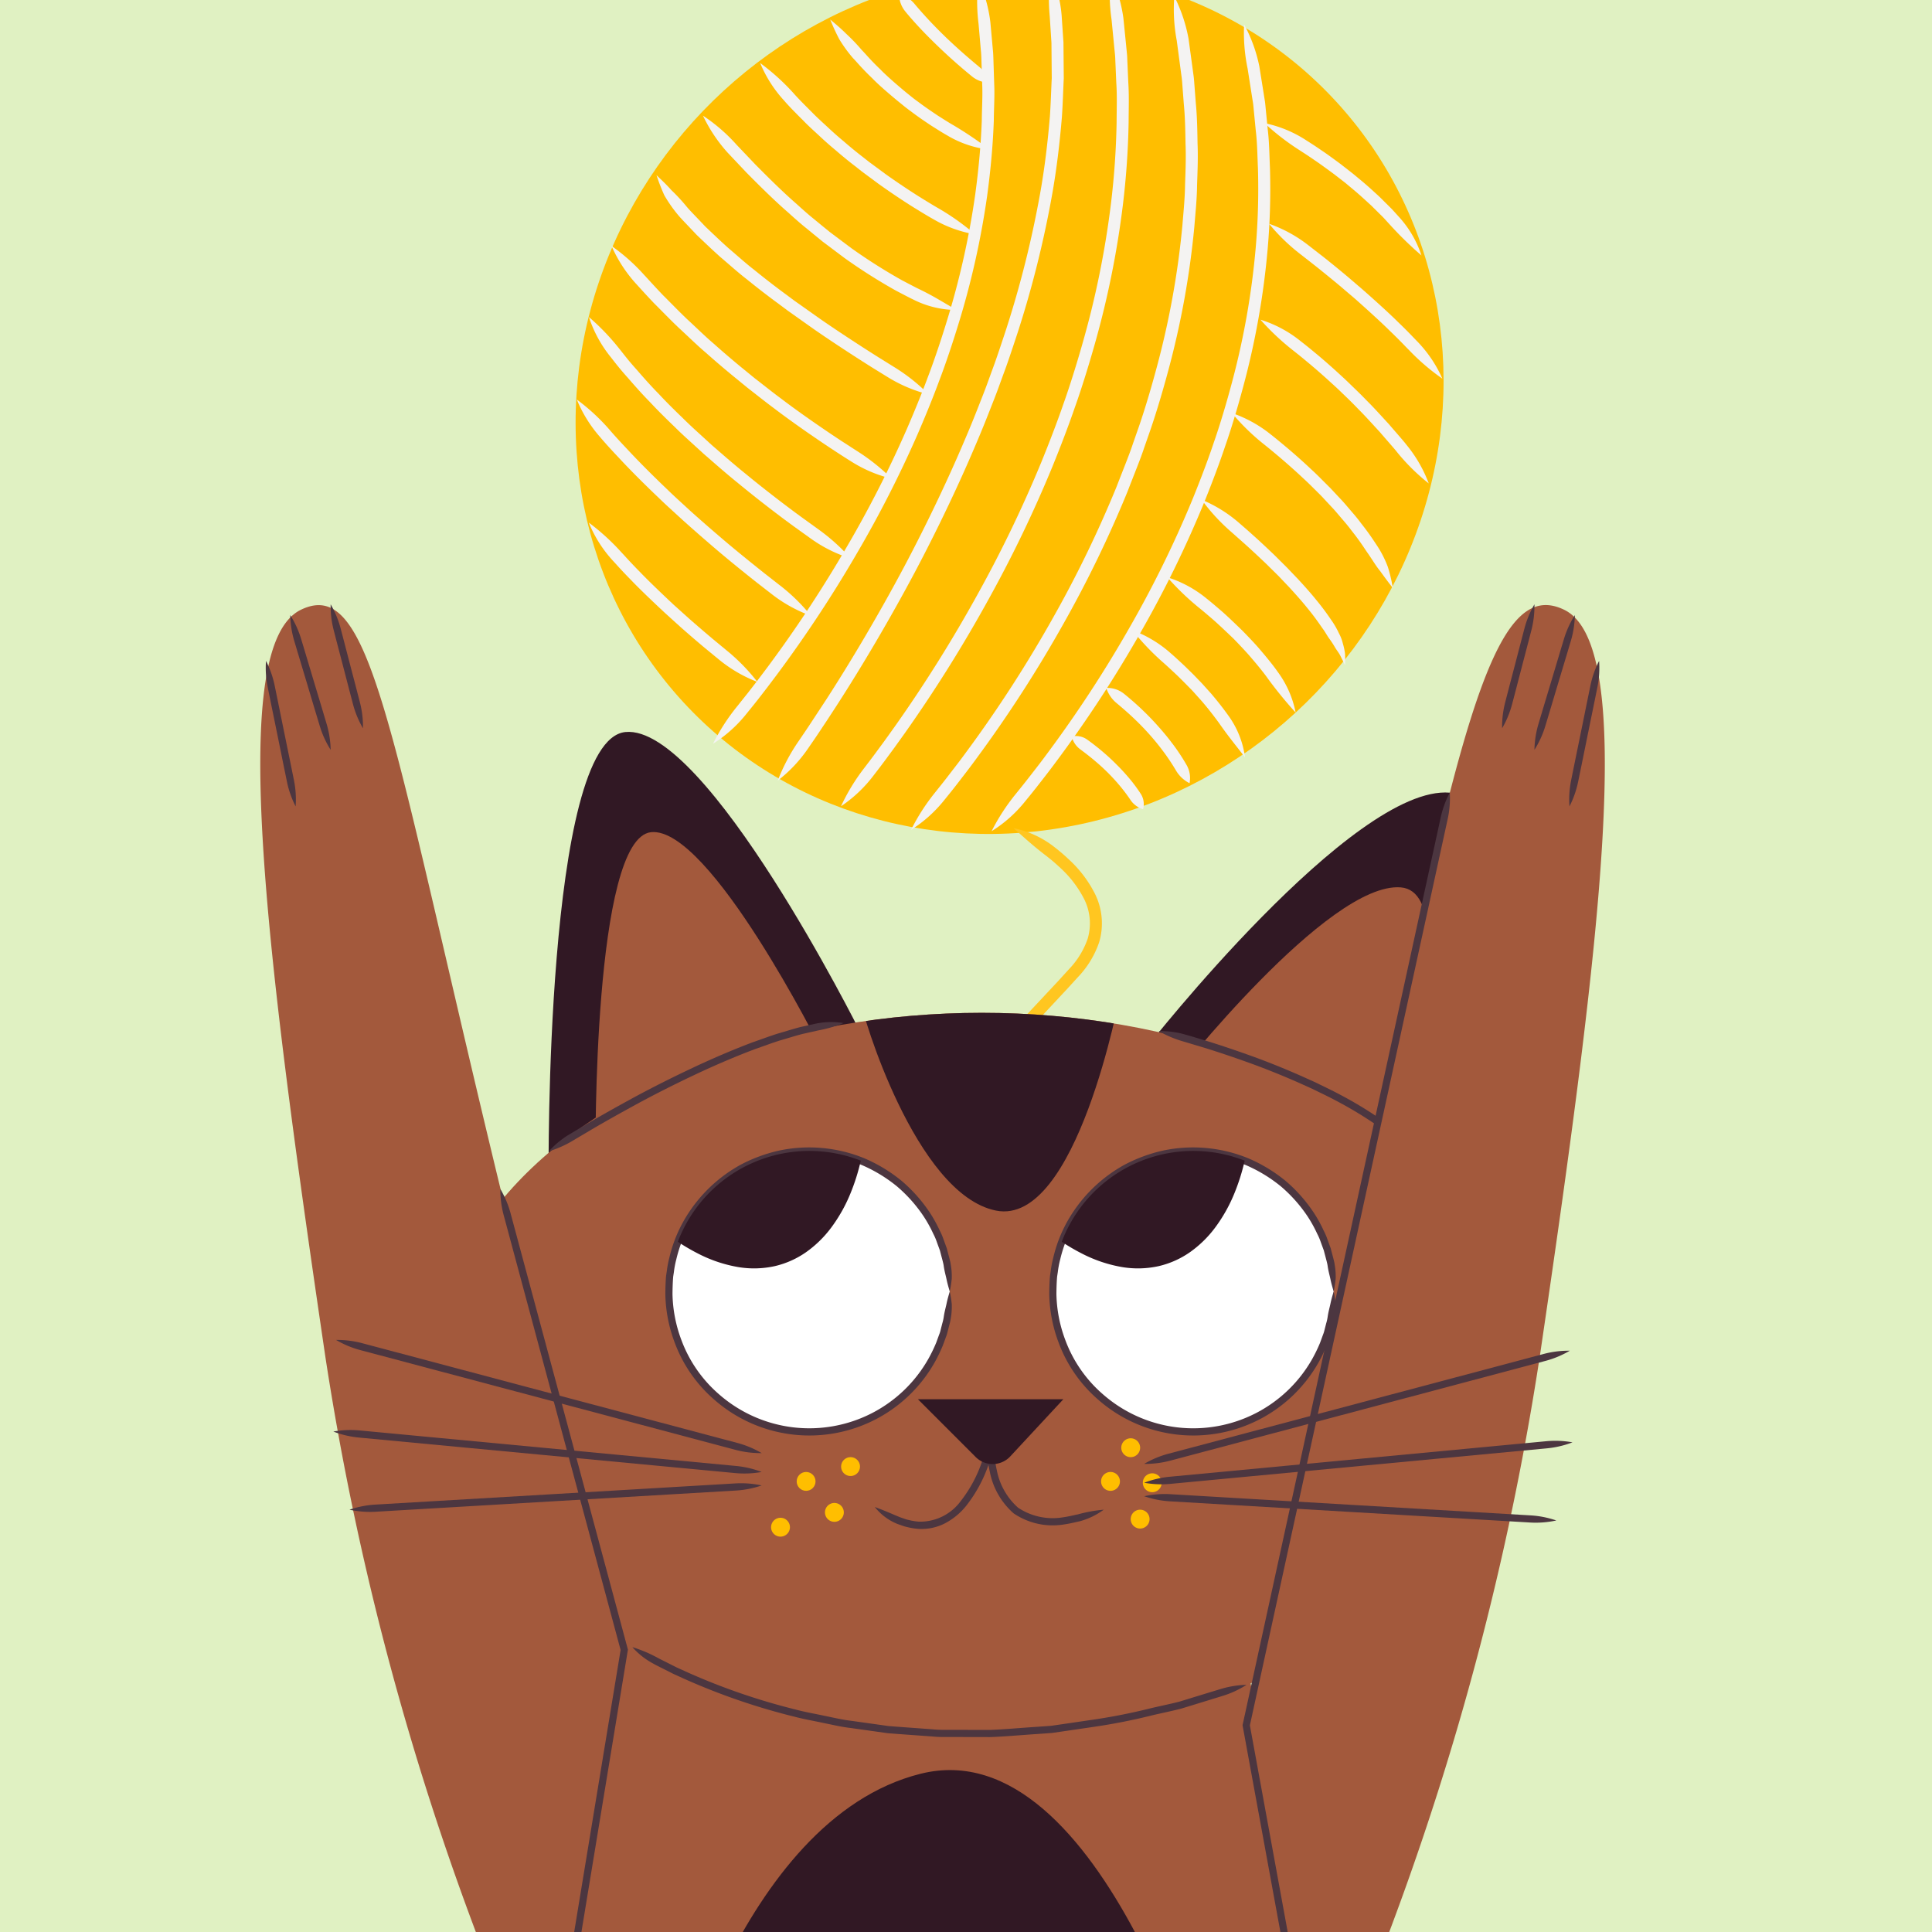 <svg xmlns="http://www.w3.org/2000/svg" xmlns:xlink="http://www.w3.org/1999/xlink" viewBox="0 0 200 200"><defs><style>.cls-1{fill:none;}.cls-2{fill:#e0f1c2;}.cls-3{clip-path:url(#clip-path);}.cls-4{fill:#fff;}.cls-5{clip-path:url(#clip-path-2);}.cls-6{fill:#ffbe00;}.cls-7{fill:#f4f3f2;}.cls-8{fill:#ffc620;}.cls-9{fill:#a3593c;}.cls-10{fill:#311824;}.cls-11{fill:#4c3640;}.cls-12{clip-path:url(#clip-path-3);}</style><clipPath id="clip-path"><rect class="cls-1" x="220" width="200" height="200"/></clipPath><clipPath id="clip-path-2"><rect class="cls-1" width="200" height="200"/></clipPath><clipPath id="clip-path-3"><ellipse class="cls-1" cx="101.632" cy="141.953" rx="56.554" ry="37.106"/></clipPath></defs><g id="Fondos"><rect class="cls-2" y="-0.119" width="200" height="200.237"/></g><g id="Gatos"><g class="cls-3"><path class="cls-4" d="M277.614,161.815a52.138,52.138,0,0,0,23.575-7.118c27.458-16.595,25.663-51.149,25.663-51.149s2.377-45.755-40.178-57.248a45.586,45.586,0,0,0-5-1.013c-8.629-1.32-37.346-5.123-81.873-5.123V166.968Z"/></g><g class="cls-5"><ellipse class="cls-6" cx="104.513" cy="41.587" rx="45.914" ry="43.731" transform="translate(-0.555 81.751) rotate(-42.619)"/><path class="cls-7" d="M73.812,76.991a13.861,13.861,0,0,0,3.442-3.075l.708-.877.49-.615.926-1.197,1.011-1.34a132.987,132.987,0,0,0,8.346-12.655A118.919,118.919,0,0,0,94.98,44.974c1.452-3.348,2.249-5.566,2.249-5.566s.86-2.195,1.934-5.686a86.071,86.071,0,0,0,3.026-13.441c.349-2.572.598-5.217.69-7.797.009-1.291.1-2.563.04-3.8l-.058-1.827c-.023-.573-.026-1.245-.081-1.704l-.253-2.811a14.86,14.86,0,0,0-1.244-4.448A19.13,19.13,0,0,0,101.3,2.475l.24,2.76c.055.45.057,1.11.079,1.673l.057,1.795c.059,1.215-.031,2.466-.04,3.735-.09,2.537-.335,5.139-.678,7.671A84.938,84.938,0,0,1,97.98,33.36c-1.059,3.446-1.907,5.616-1.907,5.616s-.789,2.191-2.226,5.501a117.858,117.858,0,0,1-6.185,12.131,132.234,132.234,0,0,1-8.269,12.536l-1.001,1.328-.916,1.185-.484.609-.695.871A21.125,21.125,0,0,0,73.812,76.991Z"/><path class="cls-7" d="M80.513,80.807a14.615,14.615,0,0,0,3.159-3.359l.638-.927.439-.651.881-1.326.965-1.481c2.621-4.055,5.521-8.96,8.079-13.772,2.555-4.813,4.754-9.533,6.252-13.07.76-1.764,1.338-3.235,1.736-4.261.407-1.022.62-1.604.62-1.604l.588-1.617c.392-1.029.891-2.529,1.493-4.355a108.415,108.415,0,0,0,3.524-14.079c.486-2.69.814-5.471,1.04-8.183.093-1.357.129-2.7.194-4.003l-.032-3.727-.191-2.818a14.01,14.01,0,0,0-1.146-4.476,20.79,20.79,0,0,0-.085,4.578l.179,2.762.031,3.658c-.064,1.281-.1,2.6-.191,3.935-.223,2.668-.545,5.407-1.024,8.061a107.346,107.346,0,0,1-3.479,13.915c-.595,1.808-1.089,3.294-1.476,4.314l-.582,1.602s-.211.577-.615,1.59c-.395,1.017-.968,2.475-1.723,4.225-1.488,3.508-3.672,8.192-6.211,12.972-2.541,4.778-5.424,9.653-8.027,13.681l-1.833,2.788-.434.647-.628.923A19.556,19.556,0,0,0,80.513,80.807Z"/><path class="cls-7" d="M87.06,83.464a14.021,14.021,0,0,0,3.356-3.167l.686-.893.472-.628.98-1.33,1.07-1.491a145.955,145.955,0,0,0,8.786-14.049,132.38,132.38,0,0,0,6.516-13.552c1.506-3.693,2.326-6.135,2.326-6.135s.887-2.418,1.981-6.257A95.31,95.31,0,0,0,116.241,21.21a82.681,82.681,0,0,0,.593-8.533c.006-1.411.057-2.801-.034-4.152l-.087-1.996c-.019-.327-.018-.652-.052-.972l-.087-.885-.282-2.806a15.699,15.699,0,0,0-1.303-4.431,17.871,17.871,0,0,0,.078,4.582l.269,2.76.086.87c.034.314.033.634.051.956l.085,1.964c.09,1.329.039,2.699.033,4.087a81.568,81.568,0,0,1-.583,8.406,94.174,94.174,0,0,1-2.966,14.563c-1.079,3.795-1.956,6.188-1.956,6.188s-.812,2.415-2.305,6.071a131.331,131.331,0,0,1-6.46,13.425,145.227,145.227,0,0,1-8.712,13.93l-1.06,1.478-.97,1.318-.467.623-.675.888A20.748,20.748,0,0,0,87.06,83.464Z"/><path class="cls-7" d="M94.316,85.902a13.838,13.838,0,0,0,3.438-3.08l.708-.877.487-.617,1.015-1.317q.549-.714,1.108-1.479a133.55,133.55,0,0,0,9.048-14.018A121.107,121.107,0,0,0,116.72,50.888c.722-1.874,1.353-3.401,1.71-4.496l.592-1.698s.874-2.443,1.915-6.326A89.139,89.139,0,0,0,123.64,23.453c.114-1.423.266-2.86.281-4.304.051-1.442.109-2.881.049-4.302-.022-1.42-.047-2.82-.181-4.177l-.153-2.006c-.022-.329-.049-.654-.099-.974l-.119-.887-.38-2.794A16.084,16.084,0,0,0,121.565-.369a17.381,17.381,0,0,0,.253,4.575l.365,2.749.117.872c.049.315.076.635.097.958l.15,1.972c.132,1.334.156,2.711.178,4.109.06,1.397.002,2.814-.048,4.233-.014,1.421-.164,2.837-.276,4.238a87.987,87.987,0,0,1-2.661,14.71c-1.026,3.834-1.889,6.25-1.889,6.25l-.586,1.678c-.353,1.081-.978,2.592-1.692,4.445a120,120,0,0,1-6.539,13.486A132.739,132.739,0,0,1,100.07,77.793q-.551.758-1.097,1.465L97.969,80.562l-.48.612-.695.871A21.179,21.179,0,0,0,94.316,85.902Z"/><path class="cls-7" d="M102.65,86.046a13.812,13.812,0,0,0,3.452-3.064l.711-.874.49-.615.985-1.267q.534-.685,1.075-1.422a128.838,128.838,0,0,0,8.794-13.481,114.935,114.935,0,0,0,6.42-13.122c1.462-3.59,2.237-5.97,2.237-5.97s.851-2.355,1.856-6.102a82.007,82.007,0,0,0,2.562-14.403,72.151,72.151,0,0,0,.234-8.309c-.061-1.37-.07-2.723-.232-4.029l-.188-1.933c-.034-.316-.055-.631-.098-.94l-.135-.854-.446-2.787a15.512,15.512,0,0,0-1.577-4.342,18.12,18.12,0,0,0,.362,4.566l.429,2.737.133.838c.043.303.063.613.096.923l.184,1.898c.159,1.282.167,2.612.228,3.958a71.013,71.013,0,0,1-.229,8.168,80.852,80.852,0,0,1-2.519,14.188c-.99,3.696-1.829,6.023-1.829,6.023s-.766,2.35-2.213,5.897a113.873,113.873,0,0,1-6.356,12.98,128.053,128.053,0,0,1-8.71,13.351q-.536.728-1.064,1.408l-.975,1.254-.483.609-.698.868A21.237,21.237,0,0,0,102.65,86.046Z"/><path class="cls-7" d="M110.946,76.242a2.348,2.348,0,0,0,.838,1.296c.254.187,1.016.753,1.674,1.322.664.562,1.22,1.123,1.22,1.123s.563.554,1.122,1.213a17.694,17.694,0,0,1,1.274,1.683,2.397,2.397,0,0,0,1.256.891,1.961,1.961,0,0,0-.225-1.571,16.178,16.178,0,0,0-1.36-1.81c-.598-.701-1.196-1.282-1.196-1.282s-.584-.596-1.281-1.19c-.69-.601-1.492-1.195-1.766-1.384A1.99,1.99,0,0,0,110.946,76.242Z"/><path class="cls-7" d="M114.522,71.215a3.38,3.38,0,0,0,1.041,1.549c.303.251,1.212,1.011,1.988,1.769.785.75,1.436,1.491,1.436,1.491s.662.731,1.31,1.596a22.25,22.25,0,0,1,1.472,2.195,3.416,3.416,0,0,0,1.372,1.263,2.721,2.721,0,0,0-.306-1.886,20.607,20.607,0,0,0-1.548-2.322c-.683-.908-1.379-1.668-1.379-1.668s-.677-.778-1.492-1.561c-.807-.792-1.754-1.584-2.078-1.838A2.741,2.741,0,0,0,114.522,71.215Z"/><path class="cls-7" d="M117.234,65.248a25.892,25.892,0,0,0,3.15,3.312c.24.208.624.554,1.404,1.29.436.409,1.423,1.419,1.423,1.419s.211.208.459.491l.775.866c.923,1.085,1.433,1.799,1.708,2.166,1.058,1.521,1.734,2.307,2.73,3.61a9.471,9.471,0,0,0-1.723-4.325c-.282-.388-.816-1.138-1.773-2.264l-.804-.894c-.259-.291-.478-.503-.478-.503l-.557-.581-.903-.884c-.802-.755-1.197-1.107-1.445-1.319A12.406,12.406,0,0,0,117.234,65.248Z"/><path class="cls-7" d="M120.841,59.758a27.322,27.322,0,0,0,3.292,3.167c.249.197.644.529,1.458,1.228.653.567,2.127,1.986,2.127,1.986s1.196,1.224,1.804,1.95c.928,1.081,1.465,1.781,1.727,2.157a43.129,43.129,0,0,0,2.876,3.52,10.503,10.503,0,0,0-1.878-4.247c-.27-.395-.826-1.125-1.786-2.245-.627-.754-1.868-2.007-1.868-2.007s-1.505-1.471-2.181-2.047c-.836-.717-1.243-1.056-1.5-1.255A12.114,12.114,0,0,0,120.841,59.758Z"/><path class="cls-7" d="M124.385,51.724a20.211,20.211,0,0,0,3.109,3.371l1.435,1.275c.528.47,1.395,1.282,2.129,1.979l1.313,1.297,1.093,1.152c.603.653,1.322,1.462,1.802,2.06.912,1.099,1.382,1.834,1.651,2.204.275.373.459.732.683,1.041a9.204,9.204,0,0,1,.586.891c.169.29.395.561.555.865l.506,1.006c.007-.397.007-.781-.007-1.163a6.27,6.27,0,0,0-.226-1.077,4.419,4.419,0,0,0-.413-1.08,9.042,9.042,0,0,0-.653-1.165c-.277-.392-.778-1.174-1.719-2.31-.497-.621-1.237-1.45-1.856-2.117l-1.121-1.173-1.331-1.325c-.743-.71-1.623-1.536-2.16-2.009-.81-.736-1.216-1.07-1.458-1.286A14.277,14.277,0,0,0,124.385,51.724Z"/><path class="cls-7" d="M127.526,42.757a22.788,22.788,0,0,0,3.274,3.201c.249.199.656.521,1.479,1.216.648.545,1.725,1.482,2.607,2.317.45.408.842.799,1.126,1.083l.464.459.389.393.922.992c.373.384.748.842,1.121,1.277.377.433.732.861,1.005,1.233.89,1.117,1.35,1.867,1.613,2.244.539.76.887,1.391,1.339,1.934.411.563.794,1.104,1.314,1.749a15.127,15.127,0,0,0-.511-2.17,10.941,10.941,0,0,0-1.106-2.186c-.269-.395-.75-1.18-1.668-2.335-.282-.387-.648-.828-1.036-1.273-.384-.448-.772-.918-1.154-1.311l-.948-1.014-.399-.4-.472-.471c-.29-.291-.689-.692-1.147-1.109-.898-.854-1.994-1.809-2.656-2.361-.839-.706-1.254-1.032-1.509-1.232A13.242,13.242,0,0,0,127.526,42.757Z"/><path class="cls-7" d="M130.482,33.093a25.691,25.691,0,0,0,3.325,3.139c.247.201.661.512,1.486,1.204.626.516,1.663,1.409,2.519,2.201.434.389.822.753,1.097,1.024l.452.434s.583.556,1.295,1.299c.731.725,1.56,1.663,2.17,2.315.936,1.092,1.534,1.752,1.817,2.121a20.91,20.91,0,0,0,3.261,3.216,13.95,13.95,0,0,0-2.308-4.001c-.285-.379-.891-1.053-1.843-2.164-.62-.664-1.465-1.618-2.21-2.354-.727-.754-1.322-1.317-1.322-1.317l-.458-.444c-.279-.277-.673-.648-1.113-1.045-.868-.807-1.923-1.717-2.564-2.241-.842-.704-1.265-1.02-1.519-1.222A12.45,12.45,0,0,0,130.482,33.093Z"/><path class="cls-7" d="M131.369,23.162a20.024,20.024,0,0,0,3.298,3.189l1.513,1.184c.62.493,1.656,1.333,2.527,2.06l1.577,1.345s2.353,2.076,3.583,3.302c1.043.994,1.642,1.652,1.974,1.977A22.732,22.732,0,0,0,149.316,39.2a13.265,13.265,0,0,0-2.58-3.835c-.334-.334-.944-1.007-2.001-2.016-1.248-1.248-3.637-3.34-3.637-3.34l-1.591-1.365c-.88-.738-1.925-1.588-2.554-2.082l-1.533-1.191A14.37,14.37,0,0,0,131.369,23.162Z"/><path class="cls-7" d="M130.898,12.745a25.549,25.549,0,0,0,3.618,2.796c.264.177.708.444,1.591,1.057.485.323,1.276.901,1.948,1.397l1.205.931,1.006.842c.563.473,1.216,1.084,1.688,1.513l1.242,1.23.69.753a36.426,36.426,0,0,0,3.26,3.177,10.962,10.962,0,0,0-2.343-4.005l-.712-.785-1.281-1.273c-.484-.444-1.159-1.071-1.739-1.556l-1.037-.86-1.231-.96c-.685-.51-1.495-1.103-1.993-1.43-.904-.625-1.359-.896-1.631-1.075A12.485,12.485,0,0,0,130.898,12.745Z"/><path class="cls-7" d="M78.406,70.593a19.917,19.917,0,0,0-3.208-3.28l-1.481-1.225c-.602-.508-1.611-1.369-2.457-2.117l-1.533-1.378s-2.283-2.129-3.475-3.378c-1.014-1.023-1.597-1.694-1.918-2.031a23.329,23.329,0,0,0-3.381-3.083,13.072,13.072,0,0,0,2.465,3.911c.322.346.917,1.032,1.945,2.072,1.21,1.273,3.528,3.418,3.528,3.418l1.546,1.398c.854.758,1.872,1.63,2.483,2.14l1.5,1.232A14.428,14.428,0,0,0,78.406,70.593Z"/><path class="cls-7" d="M83.957,63.75A19.292,19.292,0,0,0,80.67,60.546l-1.516-1.184c-1.162-.925-3.117-2.489-4.729-3.882-1.62-1.384-2.927-2.561-2.927-2.561l-.715-.657c-.443-.409-1.067-.969-1.738-1.626-1.362-1.294-2.979-2.91-4.083-4.106-.993-1.045-1.582-1.713-1.883-2.067a21.149,21.149,0,0,0-3.37-3.105A13.852,13.852,0,0,0,62.15,45.277c.303.364.9,1.044,1.905,2.104,1.119,1.215,2.756,2.848,4.134,4.154.68.663,1.31,1.227,1.758,1.639l.723.662s1.317,1.19,2.948,2.588c1.624,1.407,3.593,2.984,4.767,3.913l1.533,1.188A14.766,14.766,0,0,0,83.957,63.75Z"/><path class="cls-7" d="M88.058,57.806a20.062,20.062,0,0,0-3.415-3.065l-1.558-1.126c-1.452-1.049-3.853-2.879-5.834-4.513-.999-.807-1.889-1.57-2.53-2.13l-1.044-.904-.863-.79c-.533-.493-1.292-1.16-2.093-1.96-.816-.785-1.712-1.663-2.538-2.554-.854-.867-1.63-1.752-2.271-2.493-.966-1.067-1.484-1.788-1.781-2.145a23.683,23.683,0,0,0-3.165-3.304A12.971,12.971,0,0,0,63.162,36.89c.299.367.83,1.109,1.811,2.195.652.756,1.443,1.657,2.31,2.537.841.906,1.75,1.795,2.577,2.589.813.81,1.581,1.484,2.122,1.983l.875.798,1.054.915c.647.567,1.545,1.339,2.553,2.155,2,1.653,4.421,3.501,5.889,4.556L83.93,55.75A14.352,14.352,0,0,0,88.058,57.806Z"/><path class="cls-7" d="M92.311,49.552a20.974,20.974,0,0,0-3.586-2.858L87.112,45.652c-1.549-1.018-4.133-2.775-6.25-4.386-1.068-.793-2.012-1.555-2.712-2.091l-1.107-.905S75.61,37.118,73.86,35.555c-.895-.76-1.817-1.677-2.747-2.529-.912-.87-1.757-1.753-2.481-2.468-.995-1.041-1.583-1.711-1.905-2.048A19.985,19.985,0,0,0,63.307,25.46a14.389,14.389,0,0,0,2.504,3.878c.322.345.918,1.028,1.927,2.084.732.726,1.59,1.621,2.515,2.503.942.862,1.878,1.791,2.784,2.558C74.81,38.063,76.26,39.225,76.26,39.225l1.118.917c.706.543,1.661,1.315,2.739,2.117,2.138,1.63,4.747,3.407,6.315,4.433.916.596,1.359.88,1.635,1.047A13.928,13.928,0,0,0,92.311,49.552Z"/><path class="cls-7" d="M96.132,40.828a18.911,18.911,0,0,0-3.6-2.85l-1.634-1.016c-1.477-.932-3.949-2.527-6.005-3.954L82.261,31.147l-1.079-.802s-1.398-1.018-3.107-2.41c-.876-.672-1.774-1.496-2.68-2.258-.879-.789-1.704-1.582-2.394-2.237-.976-1.042-1.606-1.668-1.897-2.022a19.064,19.064,0,0,0-1.598-1.73c-.457-.516-.94-.98-1.543-1.549a20.39,20.39,0,0,0,.809,2.08,14.489,14.489,0,0,0,1.4,2.009c.301.373.944,1.018,1.952,2.093.705.672,1.55,1.484,2.447,2.287.921.774,1.839,1.613,2.725,2.292,1.735,1.41,3.148,2.436,3.148,2.436l1.09.813,2.653,1.881c2.073,1.442,4.561,3.05,6.051,3.985l1.65,1.018A14.99,14.99,0,0,0,96.132,40.828Z"/><path class="cls-7" d="M99.026,32.089c-1.417-.803-2.29-1.397-3.973-2.206-.285-.135-.74-.378-1.688-.874a57.596,57.596,0,0,1-5.223-3.31l-2.226-1.668-.901-.734-.76-.627c-.48-.38-1.119-.943-1.825-1.586-1.442-1.252-3.09-2.899-4.257-4.078l-1.93-2.029a17.697,17.697,0,0,0-3.47-3.001,15.841,15.841,0,0,0,2.561,3.837l1.948,2.061c1.182,1.197,2.854,2.864,4.321,4.135.719.652,1.369,1.223,1.858,1.609l.775.637.916.749L87.42,26.707a57.187,57.187,0,0,0,5.35,3.391c.979.51,1.448.758,1.745.896A9.989,9.989,0,0,0,99.026,32.089Z"/><path class="cls-7" d="M100.934,24.257A24.851,24.851,0,0,0,97.21,21.601c-.277-.157-.724-.419-1.641-.985-.972-.593-2.574-1.648-3.902-2.598l-1.692-1.249-.69-.543s-.9-.682-1.985-1.63c-.556-.459-1.152-.989-1.715-1.521-.571-.523-1.125-1.029-1.557-1.481-1.022-1.009-1.632-1.654-1.935-2.005a22.913,22.913,0,0,0-3.4-3.062,13.207,13.207,0,0,0,2.489,3.896c.306.363.928,1.024,1.971,2.056.441.462,1.006.979,1.589,1.513.575.543,1.184,1.083,1.751,1.55,1.108.965,2.026,1.657,2.026,1.657l.702.554,1.72,1.275c1.35.97,2.981,2.046,3.972,2.646.934.575,1.391.84,1.675.997A12.649,12.649,0,0,0,100.934,24.257Z"/><path class="cls-7" d="M102.44,15.493a38.192,38.192,0,0,0-3.774-2.548c-.276-.154-.713-.425-1.616-.999-.487-.329-1.311-.88-1.983-1.392-.344-.245-.647-.482-.863-.661l-.354-.284s-1.806-1.48-2.704-2.414c-1.037-.982-1.591-1.676-1.921-1.999A19.511,19.511,0,0,0,87.587,3.486c-.495-.496-1.009-.936-1.641-1.461a21.341,21.341,0,0,0,.927,2.019,14.371,14.371,0,0,0,1.429,1.972c.337.336.908,1.054,1.977,2.069.924.967,2.796,2.485,2.796,2.485l.364.294c.222.185.534.431.888.685.691.53,1.54,1.101,2.046,1.437.933.592,1.386.869,1.673,1.026A10.815,10.815,0,0,0,102.44,15.493Z"/><path class="cls-7" d="M102.434,8.554a3.153,3.153,0,0,0-1.002-1.576c-.303-.254-1.217-1.014-2.028-1.741-.814-.724-1.526-1.412-1.526-1.412s-.713-.687-1.462-1.473S94.894.674,94.647.37A3.225,3.225,0,0,0,93.074-.628a2.79,2.79,0,0,0,.622,1.787c.249.323,1.05,1.245,1.822,2.051S97.022,4.714,97.022,4.714s.725.707,1.554,1.448c.826.744,1.759,1.52,2.075,1.772A2.843,2.843,0,0,0,102.434,8.554Z"/><path class="cls-8" d="M104.925,85.731c1.22,1.083,1.997,1.809,3.463,2.929.242.196.652.502,1.415,1.22a11.299,11.299,0,0,1,2.365,3.072,5.609,5.609,0,0,1,.429,4.222,8.588,8.588,0,0,1-1.938,3.157l-1.121,1.232-3.351,3.579a28.477,28.477,0,0,0-2.82,3.471,7.279,7.279,0,0,0-1.372,4.183,6.774,6.774,0,0,0,.843,2.953,8.475,8.475,0,0,0,3.378,3.26c-.796-1.431-1.433-2.293-2.289-3.842a5.684,5.684,0,0,1-.689-2.405,6.054,6.054,0,0,1,1.172-3.471,27.487,27.487,0,0,1,2.693-3.311l3.342-3.578,1.135-1.244a9.783,9.783,0,0,0,2.206-3.624,6.866,6.866,0,0,0-.501-5.133,12.44,12.44,0,0,0-2.624-3.42,18.898,18.898,0,0,0-1.514-1.296A10.081,10.081,0,0,0,104.925,85.731Z"/><polygon class="cls-9" points="65.74 168.278 56.816 218.208 137.407 218.208 129.041 171.904 65.74 168.278"/><path class="cls-10" d="M69.086,219.602s7.25-31.241,26.213-35.983,30.117,36.262,30.117,36.262Z"/><path class="cls-10" d="M56.792,121.809s-.418-45.193,7.948-46.03,24.263,30.965,24.263,30.965Z"/><path class="cls-9" d="M61.649,119.487s-.303-32.735,5.757-33.341,17.575,22.429,17.575,22.429Z"/><path class="cls-10" d="M118.705,108.418S140.04,81.219,150.08,82.056s-2.928,41.427-2.928,41.427Z"/><path class="cls-9" d="M121.493,111.629s15.997-20.395,23.525-19.767-2.196,31.062-2.196,31.062Z"/><ellipse class="cls-9" cx="101.632" cy="141.953" rx="56.554" ry="37.106"/><ellipse class="cls-4" cx="83.776" cy="133.693" rx="14.544" ry="14.549"/><path class="cls-11" d="M98.321,133.693c-.142.475-.254.863-.336,1.272-.087.409-.213.83-.291,1.379a4.788,4.788,0,0,1-.144.638l-.114.443-.082.321a2.983,2.983,0,0,1-.135.416l-.307.84A15.746,15.746,0,0,1,96.1,140.675a14.133,14.133,0,0,1-5.798,5.593,14.175,14.175,0,0,1-15.819-1.889,13.726,13.726,0,0,1-3.954-5.683,14.232,14.232,0,0,1-.912-4.732c.008-1.157.072-1.808.072-1.808l.071-.466a9.89,9.89,0,0,1,.249-1.315,13.691,13.691,0,0,1,1.904-4.427,14.447,14.447,0,0,1,5.084-4.707,15.278,15.278,0,0,1,3.766-1.397,14.31,14.31,0,0,1,8.412.744,15.261,15.261,0,0,1,3.685,2.23,15.036,15.036,0,0,1,2.777,3.132,13.574,13.574,0,0,1,.975,1.767,6.022,6.022,0,0,1,.384.904l.306.835c.177.711.355,1.287.391,1.586.077.549.204.97.291,1.379.083.409.194.797.336,1.272a12.515,12.515,0,0,0,.205-1.32,6.997,6.997,0,0,0-.104-1.468c-.035-.315-.219-.923-.407-1.671l-.321-.88a6.526,6.526,0,0,0-.404-.952,14.303,14.303,0,0,0-1.026-1.86,15.775,15.775,0,0,0-2.923-3.296,16.007,16.007,0,0,0-3.879-2.347,15.052,15.052,0,0,0-8.855-.782,16.008,16.008,0,0,0-3.965,1.472,15.189,15.189,0,0,0-5.349,4.954,14.433,14.433,0,0,0-2.003,4.66,10.579,10.579,0,0,0-.262,1.384l-.074.49s-.069.685-.077,1.902a14.973,14.973,0,0,0,.959,4.98,14.467,14.467,0,0,0,4.16,5.981,14.919,14.919,0,0,0,16.653,1.99,14.876,14.876,0,0,0,6.103-5.887,16.457,16.457,0,0,0,.853-1.763l.324-.885a3.279,3.279,0,0,0,.141-.438l.087-.337.119-.466a4.97,4.97,0,0,0,.148-.673,7.001,7.001,0,0,0,.104-1.468A12.515,12.515,0,0,0,98.321,133.693Z"/><path class="cls-10" d="M72.223,129.749a14.321,14.321,0,0,0,4.22,1.422,9.944,9.944,0,0,0,3.778-.105,9.336,9.336,0,0,0,3.204-1.427,11.565,11.565,0,0,0,2.642-2.583,16.066,16.066,0,0,0,1.96-3.485,21.233,21.233,0,0,0,1.081-3.419,14.558,14.558,0,0,0-18.937,8.395A20.855,20.855,0,0,0,72.223,129.749Z"/><ellipse class="cls-4" cx="123.518" cy="133.693" rx="14.544" ry="14.549"/><path class="cls-11" d="M138.062,133.693c-.142.475-.254.863-.336,1.272-.087.409-.213.83-.291,1.379a4.775,4.775,0,0,1-.144.638l-.114.443-.082.321a2.996,2.996,0,0,1-.134.416l-.307.84a15.728,15.728,0,0,1-.811,1.674,14.133,14.133,0,0,1-5.798,5.593,14.175,14.175,0,0,1-15.819-1.889,13.727,13.727,0,0,1-3.954-5.683,14.232,14.232,0,0,1-.912-4.732c.008-1.157.072-1.808.072-1.808l.071-.466a9.907,9.907,0,0,1,.249-1.315,13.695,13.695,0,0,1,1.904-4.427,14.448,14.448,0,0,1,5.084-4.707,15.277,15.277,0,0,1,3.766-1.397,14.31,14.31,0,0,1,8.412.744,15.263,15.263,0,0,1,3.685,2.23A15.039,15.039,0,0,1,135.38,125.95a13.574,13.574,0,0,1,.975,1.767,6.032,6.032,0,0,1,.384.904l.306.835c.177.711.355,1.287.391,1.586.077.549.204.97.291,1.379.083.409.194.797.336,1.272a12.514,12.514,0,0,0,.205-1.32,7.003,7.003,0,0,0-.104-1.468c-.035-.315-.219-.923-.407-1.671l-.321-.88a6.527,6.527,0,0,0-.404-.952,14.291,14.291,0,0,0-1.026-1.86,15.777,15.777,0,0,0-2.923-3.296,16.008,16.008,0,0,0-3.879-2.347,15.052,15.052,0,0,0-8.855-.782,16.007,16.007,0,0,0-3.965,1.472,15.188,15.188,0,0,0-5.349,4.954,14.433,14.433,0,0,0-2.003,4.66,10.575,10.575,0,0,0-.262,1.384l-.074.49s-.069.685-.077,1.902a14.97,14.97,0,0,0,.959,4.98,14.468,14.468,0,0,0,4.16,5.981,14.919,14.919,0,0,0,16.653,1.99,14.876,14.876,0,0,0,6.103-5.887,16.457,16.457,0,0,0,.853-1.763l.324-.885a3.264,3.264,0,0,0,.141-.438l.087-.337.119-.466a4.954,4.954,0,0,0,.148-.673,7.002,7.002,0,0,0,.104-1.468A12.514,12.514,0,0,0,138.062,133.693Z"/><path class="cls-10" d="M111.964,129.749a14.321,14.321,0,0,0,4.22,1.422,9.943,9.943,0,0,0,3.778-.105,9.337,9.337,0,0,0,3.204-1.427,11.566,11.566,0,0,0,2.642-2.583,16.061,16.061,0,0,0,1.96-3.485,21.243,21.243,0,0,0,1.081-3.419,14.558,14.558,0,0,0-18.937,8.395A20.831,20.831,0,0,0,111.964,129.749Z"/><g class="cls-12"><path class="cls-10" d="M89.164,103.842c0,.837,5.577,19.805,13.943,21.478s12.828-22.315,12.828-22.315Z"/></g><path class="cls-11" d="M56.816,119.184a11.029,11.029,0,0,0,2.517-1.124l1.932-1.146c1.362-.801,2.99-1.712,4.555-2.565,3.132-1.708,6.072-3.073,6.072-3.073s2.921-1.413,6.249-2.666c.839-.29,1.69-.611,2.53-.88.84-.241,1.676-.51,2.408-.696l1.617-.363a13.748,13.748,0,0,0,2.633-.762,7.926,7.926,0,0,0-2.776.035c-.305.067-.914.202-1.658.367-.748.19-1.596.462-2.452.708-.853.273-1.714.598-2.564.892-3.366,1.27-6.303,2.694-6.303,2.694s-2.962,1.372-6.111,3.087c-1.574.857-3.209,1.772-4.578,2.578l-1.939,1.156A9.201,9.201,0,0,0,56.816,119.184Z"/><path class="cls-11" d="M119.96,106.745a11.567,11.567,0,0,0,2.539,1.068l2.058.615c1.377.423,2.989.962,4.518,1.51,3.066,1.086,5.75,2.316,5.75,2.316l1.057.476c.641.326,1.553.74,2.538,1.272a40.594,40.594,0,0,1,5.794,3.714l1.242,1.104c.437.354.732.672,1.054.941s.651.506,1.06.791a12.48,12.48,0,0,0-.656-1.155,4.67,4.67,0,0,0-.949-1.116l-1.282-1.146a41.06,41.06,0,0,0-5.912-3.79c-1-.539-1.922-.957-2.572-1.287l-1.069-.481s-2.712-1.246-5.8-2.341c-1.541-.553-3.164-1.096-4.551-1.522l-1.425-.43-.649-.184A8.863,8.863,0,0,0,119.96,106.745Z"/><path class="cls-11" d="M90.558,156.004a5.689,5.689,0,0,0,2.224,1.704c.146.065.379.139.661.241a3.432,3.432,0,0,0,.475.133,6.619,6.619,0,0,0,1.189.189,5.279,5.279,0,0,0,2.705-.571,6.953,6.953,0,0,0,2.228-1.843,14.495,14.495,0,0,0,2.344-4.384c.216-.621.364-1.141.457-1.508l.06-.248.006-.028.003-.014.002-.007,0-.002c-1.464-.19-.406-.052-.733-.094l0,.004-.001.052-.002.09.001.156.007.313v0a12.091,12.091,0,0,0,.29,2.211,7.653,7.653,0,0,0,2.458,4.265,7.184,7.184,0,0,0,5.175,1.153c.746-.104,1.34-.272,1.645-.327a7.564,7.564,0,0,0,2.509-1.207,15.012,15.012,0,0,0-2.687.488c-.289.048-.857.208-1.556.305a6.456,6.456,0,0,1-4.628-1.001,6.935,6.935,0,0,1-2.193-3.842,11.382,11.382,0,0,1-.274-2.073v0l-.007-.29-.001-.144.002-.074.001-.043,0-.003c-.327-.043.732.093-.733-.096l0,.001-.001.005-.002.011-.005.023-.056.23c-.088.348-.231.849-.439,1.445a13.793,13.793,0,0,1-2.217,4.154,5.214,5.214,0,0,1-4.319,2.144,5.886,5.886,0,0,1-1.05-.167,2.953,2.953,0,0,1-.428-.118c-.257-.093-.468-.157-.603-.216C92.059,156.602,91.484,156.339,90.558,156.004Z"/><circle class="cls-6" cx="83.448" cy="153.354" r="0.976"/><path class="cls-6" d="M81.774,158.096a.976.976,0,1,1-.976-.976A.976.976,0,0,1,81.774,158.096Z"/><path class="cls-6" d="M89.025,151.82a.976.976,0,1,1-.976-.976A.976.976,0,0,1,89.025,151.82Z"/><path class="cls-6" d="M87.352,156.562a.976.976,0,1,1-.976-.976A.976.976,0,0,1,87.352,156.562Z"/><path class="cls-6" d="M115.935,153.354a.976.976,0,1,1-.976-.976A.976.976,0,0,1,115.935,153.354Z"/><path class="cls-6" d="M119.002,157.259a.976.976,0,1,1-.976-.976A.976.976,0,0,1,119.002,157.259Z"/><path class="cls-6" d="M118.026,149.868a.976.976,0,1,1-.976-.976A.976.976,0,0,1,118.026,149.868Z"/><path class="cls-6" d="M120.257,153.494a.976.976,0,1,1-.976-.976A.976.976,0,0,1,120.257,153.494Z"/><path class="cls-11" d="M65.461,170.509a7.75,7.75,0,0,0,2.18,1.714c.134.08.341.187.6.316l.422.213,1.066.538,1.212.549a67.676,67.676,0,0,0,11.345,3.884c.99.261,1.99.426,2.954.638.968.193,1.905.419,2.825.521l2.622.368,1.202.169,1.124.087,3.445.249a10.964,10.964,0,0,0,1.289.057l4.744.01c1.44-.044,3.131-.205,4.976-.324l1.409-.1,1.444-.208,2.988-.438a61.447,61.447,0,0,0,6.048-1.202c.99-.23,1.973-.429,2.916-.672l2.655-.814,1.61-.496a9.942,9.942,0,0,0,2.504-1.155,10.134,10.134,0,0,0-2.727.448l-1.599.487-2.635.808c-.935.241-1.91.438-2.892.666a60.867,60.867,0,0,1-5.997,1.193l-2.962.435-1.432.207-1.397.099c-1.827.117-3.504.278-4.93.323l-4.699-.009a10.782,10.782,0,0,1-1.276-.057l-3.411-.248-1.113-.086-1.19-.168-2.595-.365c-.911-.101-1.839-.326-2.796-.517-.954-.21-1.944-.373-2.923-.632a67.034,67.034,0,0,1-11.216-3.84l-1.196-.541-1.05-.53-.416-.209c-.255-.126-.46-.231-.592-.308A14.303,14.303,0,0,0,65.461,170.509Z"/><path class="cls-10" d="M95.02,144.847h15.058l-5.493,5.917a2.488,2.488,0,0,1-3.583.066Z"/><path class="cls-9" d="M136.258,218.208a296.023,296.023,0,0,0,23.145-77.824c6.414-43.515,10.039-73.64,2.51-77.266s-11.154,12.831-21.472,63.319-11.433,52.162-11.433,52.162Z"/><path class="cls-11" d="M165.538,68.417a10.034,10.034,0,0,0-.909,2.607l-.233,1.135-.733,3.609s-.434,2.123-.675,3.301l-.335,1.657A10.031,10.031,0,0,0,162.47,83.48a10.033,10.033,0,0,0,.909-2.607l.34-1.656.67-3.302s.518-2.537.737-3.608l.229-1.136A10.033,10.033,0,0,0,165.538,68.417Z"/><path class="cls-11" d="M163.028,63.675a10.033,10.033,0,0,0-1.141,2.514l-.335,1.109-.934,3.122-.859,2.855-.483,1.62a10.028,10.028,0,0,0-.431,2.727,10.031,10.031,0,0,0,1.141-2.514c.081-.27.237-.785.488-1.619.305-1.019.854-2.856.854-2.856l.938-3.121.331-1.111A10.03,10.03,0,0,0,163.028,63.675Z"/><path class="cls-11" d="M158.845,62.559a10.028,10.028,0,0,0-1.049,2.553l-.294,1.121-.649,2.497-.598,2.283-.424,1.637a10.033,10.033,0,0,0-.332,2.74,10.028,10.028,0,0,0,1.049-2.554l.429-1.635.593-2.284.653-2.496.29-1.122A10.035,10.035,0,0,0,158.845,62.559Z"/><path class="cls-11" d="M150.08,82.056a10.03,10.03,0,0,0-.945,2.594c-2.465,11.293-14.809,67.849-14.809,67.849s-.523,2.394-1.607,7.359c-.542,2.482-1.224,5.608-2.052,9.398l-1.351,6.186-.372,1.704-.191.876-.101.463a.35.35,0,0,0-.002.224l.023.128.041.226q.332,1.812.687,3.753c1.526,8.332,5.001,27.315,6,32.769a10.031,10.031,0,0,0,.857,2.624,10.03,10.03,0,0,0-.128-2.757c-.998-5.454-4.472-24.437-5.997-32.769q-.355-1.941-.687-3.753l-.041-.226-.018-.098v0l.093-.425.191-.876.372-1.704q.73-3.345,1.35-6.186l2.051-9.398,1.606-7.359,14.809-67.849A10.033,10.033,0,0,0,150.08,82.056Z"/><path class="cls-9" d="M56.816,218.208A296.025,296.025,0,0,1,33.671,140.383c-6.414-43.515-10.039-73.64-2.51-77.266s9.218,13.266,21.472,63.319c10.039,41.004,12.828,44.073,12.828,44.073Z"/><path class="cls-11" d="M27.536,68.417a10.029,10.029,0,0,0,.183,2.754l.229,1.136.737,3.608.67,3.302.34,1.656a10.03,10.03,0,0,0,.909,2.607,10.027,10.027,0,0,0-.183-2.755l-.335-1.657-.675-3.301-.733-3.609-.233-1.135A10.031,10.031,0,0,0,27.536,68.417Z"/><path class="cls-11" d="M30.046,63.675a10.034,10.034,0,0,0,.431,2.727l.331,1.111.938,3.121L32.6,73.49l.488,1.619a10.028,10.028,0,0,0,1.141,2.514,10.032,10.032,0,0,0-.431-2.727l-.483-1.62-.859-2.855-.934-3.122-.335-1.109A10.031,10.031,0,0,0,30.046,63.675Z"/><path class="cls-11" d="M34.229,62.559a10.032,10.032,0,0,0,.332,2.74l.29,1.122.653,2.496.593,2.284.429,1.635a10.028,10.028,0,0,0,1.049,2.554,10.029,10.029,0,0,0-.332-2.74l-.424-1.637L36.221,68.73l-.649-2.497-.294-1.121A10.032,10.032,0,0,0,34.229,62.559Z"/><path class="cls-11" d="M51.797,123.089a10.025,10.025,0,0,0,.353,2.738c.905,3.367,3.624,13.481,6.116,22.753,1.643,6.106,3.211,11.935,4.368,16.238l1.386,5.152.221.821c.009.033.003.008.004.017l-.027.162-.046.28-.084.512-.158.962c-.083.504-5.864,35.614-7.035,42.725a10.032,10.032,0,0,0-.079,2.759,10.031,10.031,0,0,0,.81-2.639c1.171-7.111,6.952-42.222,7.035-42.725l.158-.962.084-.512.046-.28.027-.162A1.234,1.234,0,0,0,65,170.757l-.043-.159-.221-.821c-.331-1.232-.807-3.002-1.385-5.153l-4.365-16.238c-2.494-9.272-5.215-19.385-6.121-22.752A10.039,10.039,0,0,0,51.797,123.089Z"/><path class="cls-11" d="M118.444,151.541a10.028,10.028,0,0,0,2.739-.345l19.93-5.299,18.843-5.01a10.03,10.03,0,0,0,2.548-1.061,10.035,10.035,0,0,0-2.739.345l-18.843,5.01-19.93,5.299A10.031,10.031,0,0,0,118.444,151.541Z"/><path class="cls-11" d="M118.444,153.494a10.028,10.028,0,0,0,2.758.112L141.185,151.72s15.761-1.487,18.909-1.784a10.027,10.027,0,0,0,2.689-.626,10.036,10.036,0,0,0-2.758-.112l-18.909,1.784-19.983,1.886A10.032,10.032,0,0,0,118.444,153.494Z"/><path class="cls-11" d="M118.444,154.888a10.03,10.03,0,0,0,2.709.531c3.18.187,19.1,1.124,19.1,1.124l18.104,1.065a10.028,10.028,0,0,0,2.752-.209,10.031,10.031,0,0,0-2.709-.53l-18.104-1.065-19.1-1.124A10.037,10.037,0,0,0,118.444,154.888Z"/><path class="cls-11" d="M78.846,150.425a10.035,10.035,0,0,0-2.548-1.061l-19.93-5.299-18.843-5.01a10.029,10.029,0,0,0-2.739-.345,10.031,10.031,0,0,0,2.549,1.061l18.843,5.01,19.93,5.299A10.034,10.034,0,0,0,78.846,150.425Z"/><path class="cls-11" d="M78.846,152.378a10.032,10.032,0,0,0-2.689-.626l-19.983-1.886L37.266,148.082a10.032,10.032,0,0,0-2.758.112,10.03,10.03,0,0,0,2.689.626l18.909,1.784L76.088,152.49A10.036,10.036,0,0,0,78.846,152.378Z"/><path class="cls-11" d="M78.846,153.773a10.029,10.029,0,0,0-2.752-.209l-19.1,1.124L38.89,155.753a10.027,10.027,0,0,0-2.709.53,10.036,10.036,0,0,0,2.752.209l18.104-1.065,19.1-1.124A10.033,10.033,0,0,0,78.846,153.773Z"/></g></g></svg>